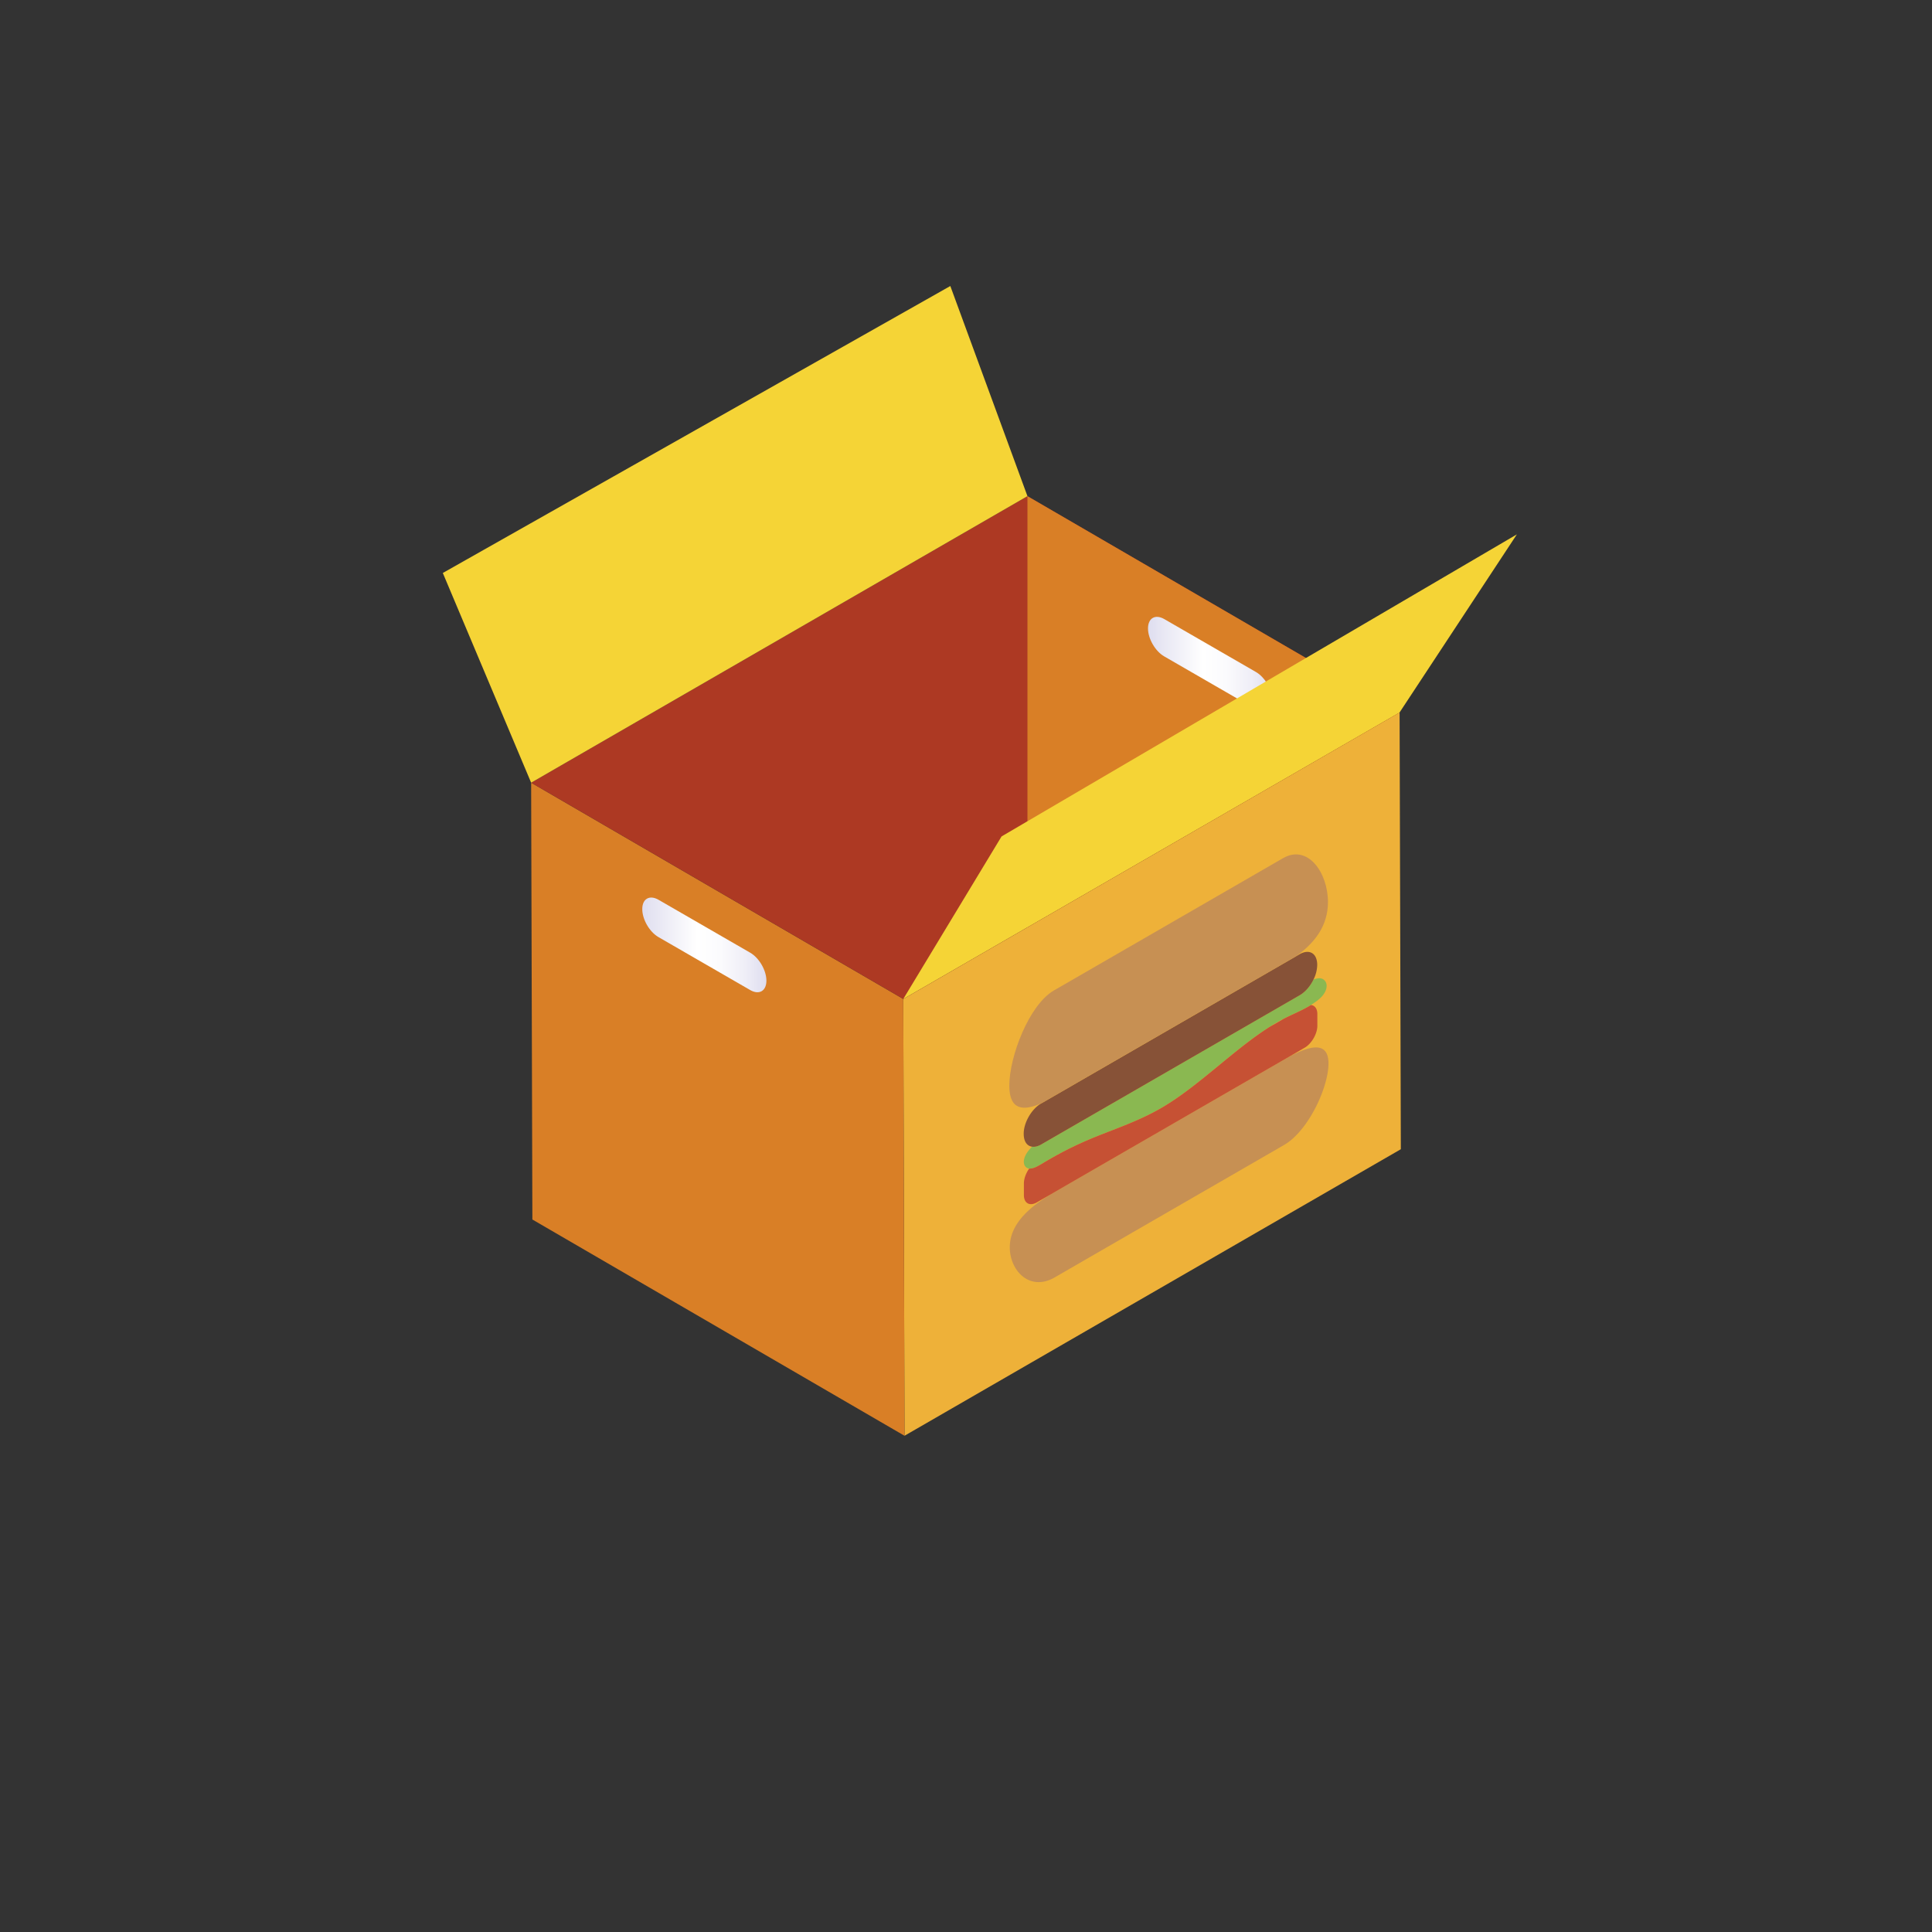 <svg id="图层_1" data-name="图层 1" xmlns="http://www.w3.org/2000/svg" xmlns:xlink="http://www.w3.org/1999/xlink" viewBox="0 0 2000 2000"><rect x="0" y="0" width="2000" height="2000" fill="#333333" stroke="none"/><defs><style>.cls-1{isolation:isolate;}.cls-2{fill:#eeb139;}.cls-3{fill:#d97f26;}.cls-4{fill:#ad3923;}.cls-5{fill:#f5d436;}.cls-6{fill:url(#铃琨眄_沭噤桢眚_149);}.cls-7{fill:url(#铃琨眄_沭噤桢眚_149-2);}.cls-8{fill:#8ab851;}.cls-9{fill:#c79053;}.cls-10{fill:#c65134;}.cls-11{fill:#875237;}</style><linearGradient id="铃琨眄_沭噤桢眚_149" x1="1767.18" y1="978.17" x2="1895.7" y2="978.17" gradientTransform="matrix(-1, 0, 0, 1, 2560.57, 0)" gradientUnits="userSpaceOnUse"><stop offset="0" stop-color="#deddef"/><stop offset="0.17" stop-color="#efeef7"/><stop offset="0.37" stop-color="#fbfbfd"/><stop offset="0.56" stop-color="#fff"/><stop offset="0.92" stop-color="#e5e4f2"/><stop offset="1" stop-color="#deddef"/></linearGradient><linearGradient id="铃琨眄_沭噤桢眚_149-2" x1="1243.64" y1="687.56" x2="1372.16" y2="687.56" xlink:href="#铃琨眄_沭噤桢眚_149"/></defs><g class="cls-1"><polygon class="cls-2" points="1448.86 737.49 1450.14 1189.67 936.35 1486.3 935.07 1034.13 1448.86 737.49"/><polygon class="cls-3" points="936.35 1486.3 551.11 1262.43 549.83 810.25 935.07 1034.13 936.35 1486.3"/><polygon class="cls-4" points="935.07 1034.13 549.83 810.25 1063.62 513.62 1448.86 737.49 935.07 1034.13"/><polygon class="cls-5" points="549.83 810.25 458.4 593.14 983.77 296.08 1063.62 513.62 549.83 810.25"/><polygon class="cls-3" points="1063.62 513.62 1063.62 959.52 1448.86 737.49 1063.62 513.62"/><path class="cls-6" d="M776.66,986.26c9.26,5.36,16.77,18.35,16.73,29s-7.58,15-16.85,9.6l-94.93-54.8c-9.26-5.35-16.76-18.3-16.74-29s7.59-14.94,16.85-9.6Z"/><path class="cls-7" d="M1300.19,695.67c9.26,5.36,16.77,18.34,16.74,29s-7.58,14.94-16.85,9.6l-94.93-54.8c-9.26-5.35-16.77-18.31-16.74-29s7.58-14.94,16.85-9.59Z"/><polygon class="cls-5" points="1448.86 737.49 1570.27 553.17 1036.81 865.87 935.07 1034.13 1448.86 737.49"/><path class="cls-8" d="M1359.77,1013.9c-3.31,6.82-8.47,13-14.26,16.32l-267.57,154.47c-3.5,2-6.78,2.76-9.57,2.36-3.63,3.66-7.12,8.06-8.21,13-1.24,5.57,1.47,9.2,5.2,9.66a7.18,7.18,0,0,0,1,0c3.19-.1,6.73-1.82,10.28-3.87,1.17-.67,2.33-1.38,3.49-2.08q3.07-1.85,6.15-3.62a371.5,371.5,0,0,1,35.37-18.05c26.8-11.86,53.35-19.43,80.27-35,1.07-.61,2.14-1.24,3.2-1.89,37-22.22,72.92-59.31,109.6-82.43q3.51-2.22,7-4.25l1.63-.93c1.71-1,3.43-1.9,5.15-2.79l1.28-.66c8.18-4.17,16.39-7.44,24.55-12.15.89-.51,1.78-1,2.67-1.6,2.08-1.29,4.16-2.7,6.24-4.25,3.47-2.6,7.22-6.08,9.06-10.67,3.23-8-1.65-13.29-7.3-12.77A26,26,0,0,0,1359.77,1013.9Z"/><path class="cls-9" d="M1091.53,1234.1c-25.58,14.77-46.27,32.85-46.2,57.23s20.87,45.84,46.45,31.07l237.27-137a54.76,54.76,0,0,0,7-4.84c22.26-18.14,39.25-57.57,39.19-79.69-.07-24.38-20.82-18.54-46.4-3.77l-1.26.73Z"/><path class="cls-10" d="M1314.76,1062.78c-36.68,23.12-72.63,60.21-109.6,82.43-1.06.65-2.13,1.28-3.2,1.89-26.92,15.55-53.47,23.12-80.27,35a371.5,371.5,0,0,0-35.37,18.05q-3.08,1.77-6.15,3.62c-1.16.7-2.32,1.41-3.49,2.08-3.55,2.05-7.09,3.77-10.28,3.87a7.18,7.18,0,0,1-1,0c-3.32,4.69-5.49,10.45-5.47,15.51l0,11.95c0,8.36,6,11.76,13.29,7.56l254.32-146.83,23-13.3c7.27-4.2,13.21-14.49,13.18-22.84l0-12c0-5.62-2.7-9-6.66-9.36-.89.55-1.78,1.09-2.67,1.6-8.16,4.71-16.37,8-24.55,12.15l-1.28.66-5.13,3Z"/><path class="cls-11" d="M1077.82,1142.3c-10,5.75-18.11,19.87-18.08,31.32,0,8.13,3.48,12.7,8.63,13.43,2.79.4,6.07-.33,9.57-2.36l267.57-154.47c5.79-3.35,11-9.5,14.26-16.32a35,35,0,0,0,3.81-15c0-12.15-8.23-16.83-18.19-11.08l-4.15,2.39L1078.52,1141.9Z"/><path class="cls-9" d="M1090.93,1025.36c-25.57,14.77-46.16,68.34-46.08,98.71.07,25.12,14.28,26.47,33.67,17.83l262.72-151.69c19.38-13.73,33.54-31.46,33.47-56.59-.08-30.36-20.93-60-46.51-45.24l-20.89,12.06Z"/></g></svg>